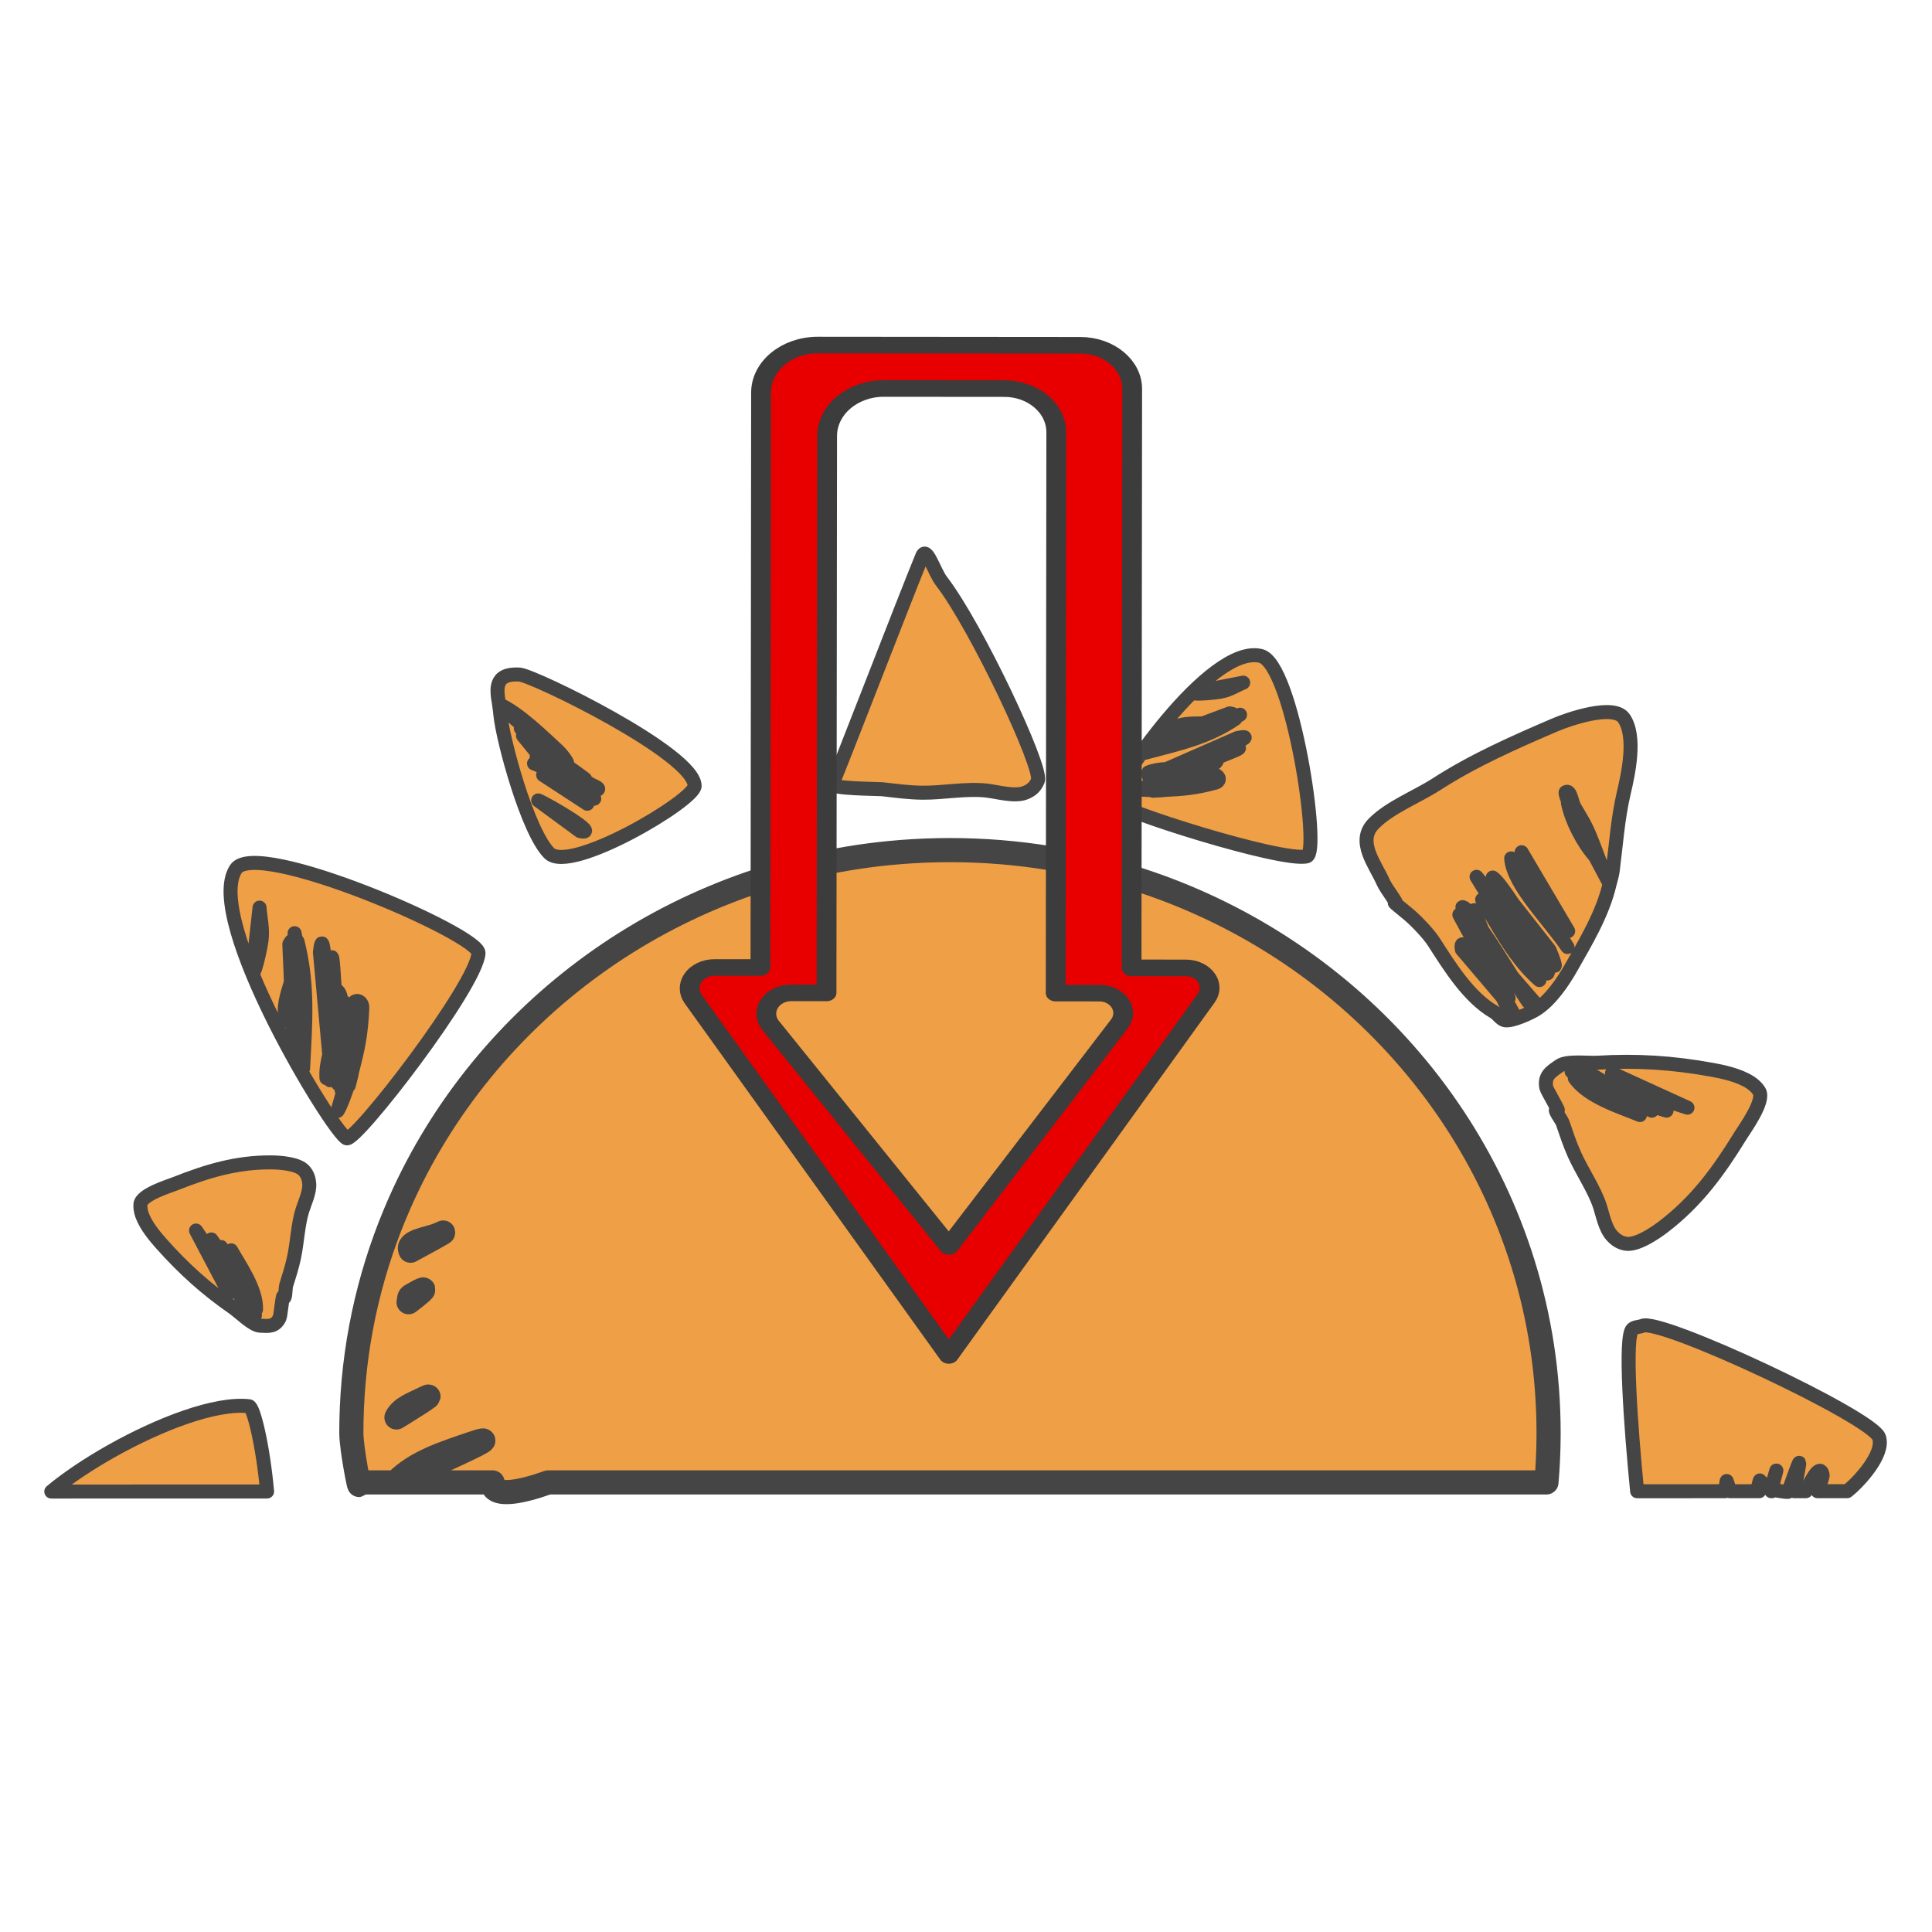 <?xml version="1.0" encoding="UTF-8" standalone="no"?>
<!DOCTYPE svg PUBLIC "-//W3C//DTD SVG 1.1//EN" "http://www.w3.org/Graphics/SVG/1.1/DTD/svg11.dtd">
<svg width="100%" height="100%" viewBox="0 0 1667 1667" version="1.1" xmlns="http://www.w3.org/2000/svg" xmlns:xlink="http://www.w3.org/1999/xlink" xml:space="preserve" xmlns:serif="http://www.serif.com/" style="fill-rule:evenodd;clip-rule:evenodd;stroke-linejoin:round;stroke-miterlimit:10;">
    <g transform="matrix(4.167,0,0,4.167,0,0)">
        <g id="Слой-1">
            <g transform="matrix(0.861,-0.508,0.508,0.861,-68.032,219.653)">
                <path d="M22.424,116.821C26.659,116.128 31.915,115.824 37.369,115.933C48.813,116.162 61.109,118.209 66.679,122.414C67.426,122.979 65.007,130.945 60.926,139.527L22.424,116.821ZM305.358,283.683C311.082,271.361 319.4,254.63 321.61,254.258C322.338,254.135 323.013,254.641 323.712,254.729C327.827,255.248 355.054,295.141 354.19,299.504C353.487,303.053 345.981,305.368 342.832,305.783L337.541,302.663C338.863,301.593 340.077,300.589 340.184,300.266C340.927,298.016 338.018,299.746 335.46,301.436L333.399,300.22C335.034,298.265 337.255,295.901 337.255,295.67C337.255,295.532 333.003,299.083 332.372,299.615C332.325,299.655 332.298,299.678 332.295,299.681C332.124,299.853 329.609,297.619 329.609,297.619C330.652,296.234 331.307,295.735 332.193,294.841C332.963,294.064 331.255,295.664 330.485,296.441C330.403,296.523 329.813,297.202 329.551,297.501L328.325,294.791C328.334,294.773 328.375,294.689 328.383,294.673C328.404,294.632 328.146,294.878 327.706,295.314C327.721,295.515 327.722,295.675 327.683,295.734C327.591,295.873 327.399,296.152 327.141,296.529L321.924,293.453C322.247,292.095 322.452,291.188 322.403,291.273C322.403,291.273 321.871,291.923 321.048,292.936L305.358,283.683ZM329.292,297.798C329.387,297.688 329.474,297.589 329.551,297.501L329.609,297.619C329.545,297.704 329.482,297.788 329.419,297.873L329.292,297.798ZM190.029,42.561C189.375,41.347 188.801,40.109 188.172,39.128C187.918,38.731 187.585,38.358 187.28,37.995C187.071,35.894 186.783,33.766 186.13,31.624L187.049,37.701C187.015,37.66 186.982,37.616 186.949,37.575L186.354,36.82C186.652,37.198 186.833,37.61 187.116,37.988L187.524,40.727L185.177,37.747C188.152,41.524 190.313,46.053 192.205,50.368L190.999,46.013C192.088,47.671 193.208,49.164 193.807,49.106C194.37,49.052 193.318,47.887 193.009,47.286C192.602,46.494 192.126,45.755 191.639,45.032C191.929,45.37 192.239,45.673 192.575,45.928C192.764,46.072 192.47,45.487 192.374,45.27C191.972,44.35 191.625,43.447 191.178,42.54C191.044,42.268 190.09,40.203 189.103,38.144C189.484,38.917 190.176,40.207 190.744,41.182C191.501,42.142 191.102,39.028 190.76,37.906C190.311,36.434 189.523,33.601 188.545,30.758L188.522,30.693C187.556,27.894 186.382,25.144 185.168,23.542C186.265,20.595 187.501,17.403 191.914,20.337C194.316,21.933 214.855,52.99 211.455,58.666C209.914,61.24 179.998,61.336 178.442,55.36C176.843,49.219 182.061,30.343 184.292,25.524C184.559,24.947 184.878,24.261 185.135,23.568L187.472,30.907C187.143,30.344 186.812,29.863 186.516,30.097L188.39,36.781L188.423,36.823L190.029,42.561ZM190.999,46.013C189.784,44.16 188.599,42.091 188.185,41.566L187.557,40.768C187.556,40.756 187.525,40.739 187.524,40.727C187.467,39.915 187.391,39.119 187.315,38.307C188.327,39.677 189.161,41.151 190.029,42.561C190.049,42.597 190.043,42.636 190.063,42.671L190.999,46.013ZM191.639,45.032C191.071,44.371 190.581,43.578 190.129,42.755C190.6,43.527 191.126,44.271 191.639,45.032ZM190.432,50.54C189.47,47.381 187.719,43.462 185.588,40.756L190.432,50.54ZM186.252,54.649C189.659,57.817 183.236,46.313 182.03,44.782L186.252,54.649ZM276.245,41.618C278.163,40.167 276.742,45.638 277.042,48.064C278.514,59.942 275.465,92.162 273.247,93.84C272.101,94.708 270.998,94.886 269.686,94.665C267.365,94.275 264.895,91.614 263.088,90.247C259.657,87.65 255.054,86.066 251.353,83.825C248.955,82.374 246.805,80.678 244.58,78.994C243.987,78.545 234.826,73.144 236.314,72.738C236.786,72.609 268.275,47.65 276.245,41.618ZM120.86,25.205C127.789,21.772 157.444,62.563 155.308,65.738C151.529,71.355 113.415,86.575 112.278,84.885C110.422,82.127 109.78,30.695 120.86,25.205ZM118.076,68.067C119.075,66.211 120.057,64.374 121.036,62.498C121.59,61.435 129.606,46.728 128.275,47.534C128.085,47.649 127.727,48.055 127.108,48.889L117.979,68.165C118.011,68.132 118.044,68.099 118.076,68.067ZM117.979,68.165C116.744,69.408 115.688,70.698 115.022,72.042L117.065,69.98C116.746,70.57 116.453,71.159 116.131,71.747C115.581,72.753 114.852,73.392 116.131,72.101L117.182,69.862L120.043,66.975L116.482,74.281C117.093,73.355 117.585,72.253 118.175,71.276L117.073,73.692C118.574,70.919 122.098,66.353 124.364,62.616L125.298,61.673C125.076,61.897 124.724,62.152 124.48,62.38C125.954,59.904 126.863,57.811 125.823,57.137C126.471,55.824 127.184,54.45 127.808,53.189C128.569,51.655 128.836,51.023 128.684,51.01C128.533,50.997 127.971,51.611 127.108,52.482L125.006,56.783C124.98,56.783 124.974,56.783 124.947,56.783L123.838,59.199L120.627,65.738C119.742,66.496 118.873,67.272 118.076,68.067C117.934,68.331 117.792,68.596 117.649,68.861L117.979,68.165ZM121.036,34.572L113.27,44.941C112.336,46.827 116.578,42.345 117.883,40.7C119.434,38.743 119.982,36.7 121.036,34.572ZM124.597,42.82L114.672,62.144C114.091,63.316 116.259,59.509 117.474,57.372L111.869,67.859C117.246,59.721 121.655,53.48 124.247,44.588L122.32,48.182C123.15,46.414 123.996,44.641 124.597,42.82ZM123.254,43.881C123.173,43.836 122.903,44.029 122.495,44.234L118.817,51.127C116.76,53.042 114.444,54.925 113.913,57.608L118.35,52.011L112.57,62.851C116.312,59.076 121.017,48.53 122.846,44.941C123.224,44.198 123.336,43.925 123.254,43.881ZM126.349,60.672L116.482,75.695C119.986,72.158 126.349,65.826 126.349,60.672ZM128.159,61.379L120.393,72.572L113.562,79.053C114.731,78.463 116.724,76.778 118.642,75.106L118.233,75.695C118.692,75.232 118.93,74.988 119.342,74.575C119.819,74.144 119.994,73.842 120.452,73.397C123.509,70.324 125.74,68.032 128.859,63.205C129.339,62.462 129.058,61.379 128.159,61.379ZM336.246,136.259C338.866,136.326 341.498,136.533 343.952,136.436C353.094,136.072 362.183,137.153 371.335,138.321C374.305,138.7 384.091,140.671 384.355,144.389C384.68,148.954 379.336,154.72 376.473,157.704C372.752,161.582 369.537,166.276 366.256,170.488C365.716,171.182 365.047,171.741 364.446,172.373C364.562,167.542 366.197,162.809 366.197,157.881L366.197,155.053C366.197,153.861 367.378,151.459 366.197,151.459C365.915,151.459 365.587,153.794 365.38,155.288L365.438,153.639C364.243,157.256 363.948,162.25 364.679,166.011L364.387,172.432C359.957,177.068 354.094,180.221 348.682,183.332C345.728,185.029 341.639,186.962 338.114,187.102C336.678,187.159 332.343,186.724 331.283,185.688C330.721,185.14 330.693,183.868 330.29,183.155C327.274,177.81 327.141,170.312 326.904,164.243C326.827,162.274 325.987,158.714 325.327,156.82C324.814,155.346 323.813,152.744 324.101,153.285C324.599,154.218 323.97,149.849 324.16,148.336C324.656,144.38 323.604,138.175 328.655,136.848C331.04,136.221 333.625,136.192 336.246,136.259ZM345.062,165.716C344.891,162.561 344.645,159.926 344.186,159L345.062,165.716ZM345.062,165.716C345.541,174.577 345.342,187.476 346.697,177.911L345.062,165.716ZM334.144,166.953C333.896,171.536 333.587,176.098 333.326,180.68C333.228,176.634 333.067,172.636 332.159,168.603C331.739,166.74 331.235,168.345 331.108,168.603L333.326,181.387C333.298,181.899 333.237,182.407 333.209,182.919C333.14,184.203 333.215,184.061 333.56,185.453L334.144,166.953ZM334.144,166.953C334.19,166.087 334.276,165.227 334.319,164.361C334.354,163.647 334.319,161.466 334.319,162.181L334.144,166.953ZM337.238,178.736C337.135,174.843 337.026,171.206 336.771,167.248L337.472,162.888C337.12,163.954 337.012,164.742 336.713,165.716C336.514,163.402 336.194,161.599 335.72,161.121C335.553,160.952 335.759,161.593 335.72,161.828C335.46,163.401 335.019,164.863 335.019,166.482L335.603,169.663C334.611,173.681 334.03,177.551 334.319,182.212L335.019,177.911L336.012,171.902L337.238,178.736ZM337.238,178.736C337.298,180.994 337.316,184.095 337.472,185.04C337.563,185.59 338.523,187.568 338.523,185.806L337.238,178.736ZM350.208,179.261L349.499,157.527C347.041,162.488 349.796,172.444 350.208,179.261ZM341.383,157.174C341.383,163.853 342.43,171.284 342.785,177.911C343.031,182.504 344.536,183.685 344.536,178.265L341.383,157.174ZM352.01,157.527C350.125,163.233 352.01,170.506 352.01,176.498L352.01,157.527ZM339.982,161.828L339.982,167.542C339.982,172.461 340.179,177.504 341.734,182.212L339.982,161.828ZM368.55,222.626C368.966,223.459 369.213,224.331 369.234,225.158C369.293,227.519 362.621,230.385 361.087,231.196C353.574,235.169 346.446,238.266 337.769,239.283C335.829,239.509 331.125,239.845 329.349,238.304C328.432,237.508 327.988,236.593 327.75,235.406C327.328,233.307 328.382,230.562 328.765,228.686C329.493,225.124 329.198,220.776 329.609,217.061C329.874,214.654 330.376,212.406 330.848,210.096C330.974,209.48 330.57,206.157 331.28,207.354C331.505,207.734 331.449,202.666 331.626,202.159C332.468,199.735 334.184,199.774 336.299,199.613C338.202,199.468 341.598,202.155 343.462,203.105C350.462,206.672 356.776,210.911 363.155,216.446C364.69,217.778 367.302,220.13 368.55,222.626ZM354.705,220.557L344.867,206.465C346.894,212.437 350.895,216.134 354.705,220.557ZM345.455,216.871L337.723,203.417C338.082,208.316 343.102,213.676 345.455,216.871ZM350.665,218.882L343.959,209.876L340.191,202.919C340.174,203.291 340.419,203.797 340.501,204.223L340.16,203.606C340.26,203.9 340.457,204.138 340.57,204.426C340.671,204.876 340.712,205.289 340.899,205.781L338.463,202.49C336.106,199.685 341.14,207.452 341.723,208.209C342.028,208.605 342.375,208.955 342.682,209.35C344.574,212.545 346.973,215.734 348.034,217.349L345.701,213.064L345.502,212.737C347.201,214.815 348.839,216.978 350.665,218.882ZM67.72,77.05C67.871,76.268 68.152,75.544 68.558,74.966C69.717,73.316 75.532,74.736 76.947,74.958C83.873,76.045 90.103,77.538 96.291,81.245C97.673,82.074 100.919,84.232 101.297,86.19C101.493,87.202 101.319,88.055 100.872,88.99C100.083,90.644 98.002,91.993 96.8,93.086C94.516,95.16 92.503,98.293 90.35,100.634C88.955,102.151 87.486,103.439 86.006,104.784C85.611,105.143 84.189,107.628 84.333,106.446C84.378,106.072 81.843,109.577 81.471,109.835C79.69,111.071 78.589,110.173 77.124,109.21C75.807,108.344 74.951,104.776 74.214,103.178C71.448,97.177 69.472,91.065 68.111,84.029C67.784,82.336 67.27,79.397 67.72,77.05ZM75.719,85.497L75.001,100.16C76.705,95.033 75.966,90.466 75.719,85.497ZM79.896,92.722L78.124,105.877C80.375,102.333 79.812,96.108 79.896,92.722ZM77.511,88.697L77.324,98.28L76.258,104.967C76.457,104.72 76.555,104.248 76.716,103.914L76.626,104.511C76.71,104.258 76.702,103.995 76.774,103.74C76.937,103.38 77.12,103.076 77.247,102.643L77.17,106.138C77.287,109.259 77.937,101.374 77.94,100.559C77.942,100.133 77.893,99.716 77.893,99.29C78.277,96.137 78.327,92.731 78.452,91.084L77.804,95.209L77.768,95.534C77.711,93.246 77.738,90.93 77.511,88.697ZM326.135,95.061C330.984,99.811 316.117,136.492 313.263,135.652C308.215,134.165 283.893,106.959 284.544,105.516C285.606,103.159 318.38,87.466 326.135,95.061ZM297.455,105.328C296.185,104.667 294.954,104.17 293.837,104.012L295.941,105.103C295.44,105.011 294.95,104.942 294.449,104.847C293.594,104.686 292.906,104.268 294.222,104.951L296.061,105.166L299.007,106.694L292.957,105.886C293.784,106.121 294.68,106.205 295.532,106.408L293.56,106.204C295.914,106.635 300.19,108.219 303.455,109.002L304.416,109.5C304.188,109.382 303.89,109.164 303.651,109.029C305.803,109.524 307.493,109.663 307.529,108.6C308.619,108.752 309.774,108.94 310.821,109.087C312.097,109.268 312.605,109.303 312.555,109.173C312.506,109.044 311.897,108.757 311.008,108.297L307.444,107.816C307.435,107.795 307.432,107.79 307.422,107.767L305.448,107.557L300.024,106.815C299.199,106.302 298.37,105.809 297.555,105.38C297.331,105.34 297.107,105.299 296.882,105.259L297.455,105.328ZM297.555,105.38C299.128,105.663 300.682,105.939 302.26,106.2C303.154,106.347 315.656,108.678 314.631,107.808C314.484,107.684 314.086,107.506 313.315,107.237L297.455,105.328C297.488,105.345 297.522,105.362 297.555,105.38ZM316.252,103.361L300.058,100.804C299.084,100.666 302.355,101.346 304.191,101.727L295.319,100.157C302.596,102.23 308.286,104.056 314.984,103.591L311.941,103.048C313.393,103.217 314.854,103.398 316.252,103.361ZM315.059,102.557C315.056,102.476 314.83,102.308 314.542,102.03L308.713,101.003C306.698,99.857 304.605,98.486 302.68,98.835L307.967,100.875L298.801,99.264C302.654,101.263 311.22,102.067 314.222,102.53C314.844,102.625 315.062,102.638 315.059,102.557ZM305.461,110.079L292.049,106.303C295.657,108.174 302.152,111.598 305.461,110.079ZM320.188,97.969L310.567,94.567C309,94.346 313.496,96.553 315.051,97.153C316.899,97.866 318.42,97.719 320.188,97.969ZM305.698,111.793L295.547,108.634L288.779,104.864C289.603,105.663 291.446,106.823 293.252,107.925L292.718,107.759C293.19,108.004 293.438,108.13 293.86,108.351C294.319,108.62 294.579,108.677 295.04,108.926C298.18,110.563 300.503,111.742 304.793,112.913C305.453,113.093 306.041,112.54 305.698,111.793Z" style="fill:#ef9f46;stroke:#454545;stroke-width:2.9px;"/>
            </g>
            <g transform="matrix(1,0,0,1,6.013,90.965)">
                <path d="M76.811,157.983C94.227,118.657 132.509,90.154 178.091,85.677C181.493,85.343 184.936,85.143 188.414,85.082C189.171,85.069 189.93,85.062 190.69,85.062C197.724,85.062 204.622,85.632 211.336,86.727C258.034,94.344 295.871,127.366 309.345,170.703C312.791,181.784 314.643,193.541 314.643,205.719C314.643,205.98 314.642,206.242 314.64,206.503C314.62,209.697 314.471,212.861 314.2,215.991L107.515,215.991C94.778,220.5 95.989,215.991 95.989,215.991L68.323,215.991C68.714,218.881 66.737,209.179 66.737,205.719C66.737,203.968 66.775,202.225 66.851,200.492C67.51,185.444 70.998,171.111 76.811,157.983ZM78.589,178.677C78.589,178.677 85.197,173.71 78.998,177.381C78.614,177.609 78.73,178.251 78.589,178.677ZM76.079,215.794C76.079,215.794 102.484,204.247 91.317,208.076C85.946,209.917 80.09,211.746 76.079,215.794ZM78.998,168.014C78.998,168.014 88.54,162.877 84.953,164.597C82.9,165.581 77.982,165.963 78.998,168.014ZM76.079,202.538C76.079,202.538 86.025,196.459 81.567,198.708C79.574,199.714 77.075,200.526 76.079,202.538Z" style="fill:#ef9f46;fill-rule:nonzero;stroke:#454545;stroke-width:5px;"/>
            </g>
            <g transform="matrix(-1.141,-0.001,0.001,-0.957,417.721,362.883)">
                <path d="M160.895,169.608L151.044,169.608C149.487,169.608 148.051,168.77 147.286,167.414C146.521,166.059 146.544,164.397 147.348,163.064L193.987,85.715L240.443,162.76C241.284,164.155 241.309,165.895 240.508,167.313C239.707,168.731 238.204,169.608 236.576,169.608L228.248,169.608L228.248,294.006C228.248,299.692 223.638,304.302 217.952,304.302L170.326,304.302C165.117,304.302 160.895,300.08 160.895,294.871L160.895,169.608ZM174.665,164.132L174.665,285.486C174.665,290.695 178.887,294.917 184.096,294.917L205.951,294.917C211.637,294.917 216.247,290.307 216.247,284.621L216.247,164.132L222.658,164.132C224.33,164.132 225.865,163.209 226.648,161.732C227.431,160.254 227.334,158.465 226.396,157.082L193.987,109.294L163.089,157.487C162.238,158.815 162.179,160.503 162.936,161.887C163.693,163.271 165.145,164.132 166.723,164.132L174.665,164.132Z" style="fill:#e80000;stroke:#3c3c3c;stroke-width:3.59px;stroke-linecap:round;stroke-miterlimit:1.5;"/>
            </g>
        </g>
    </g>
</svg>
